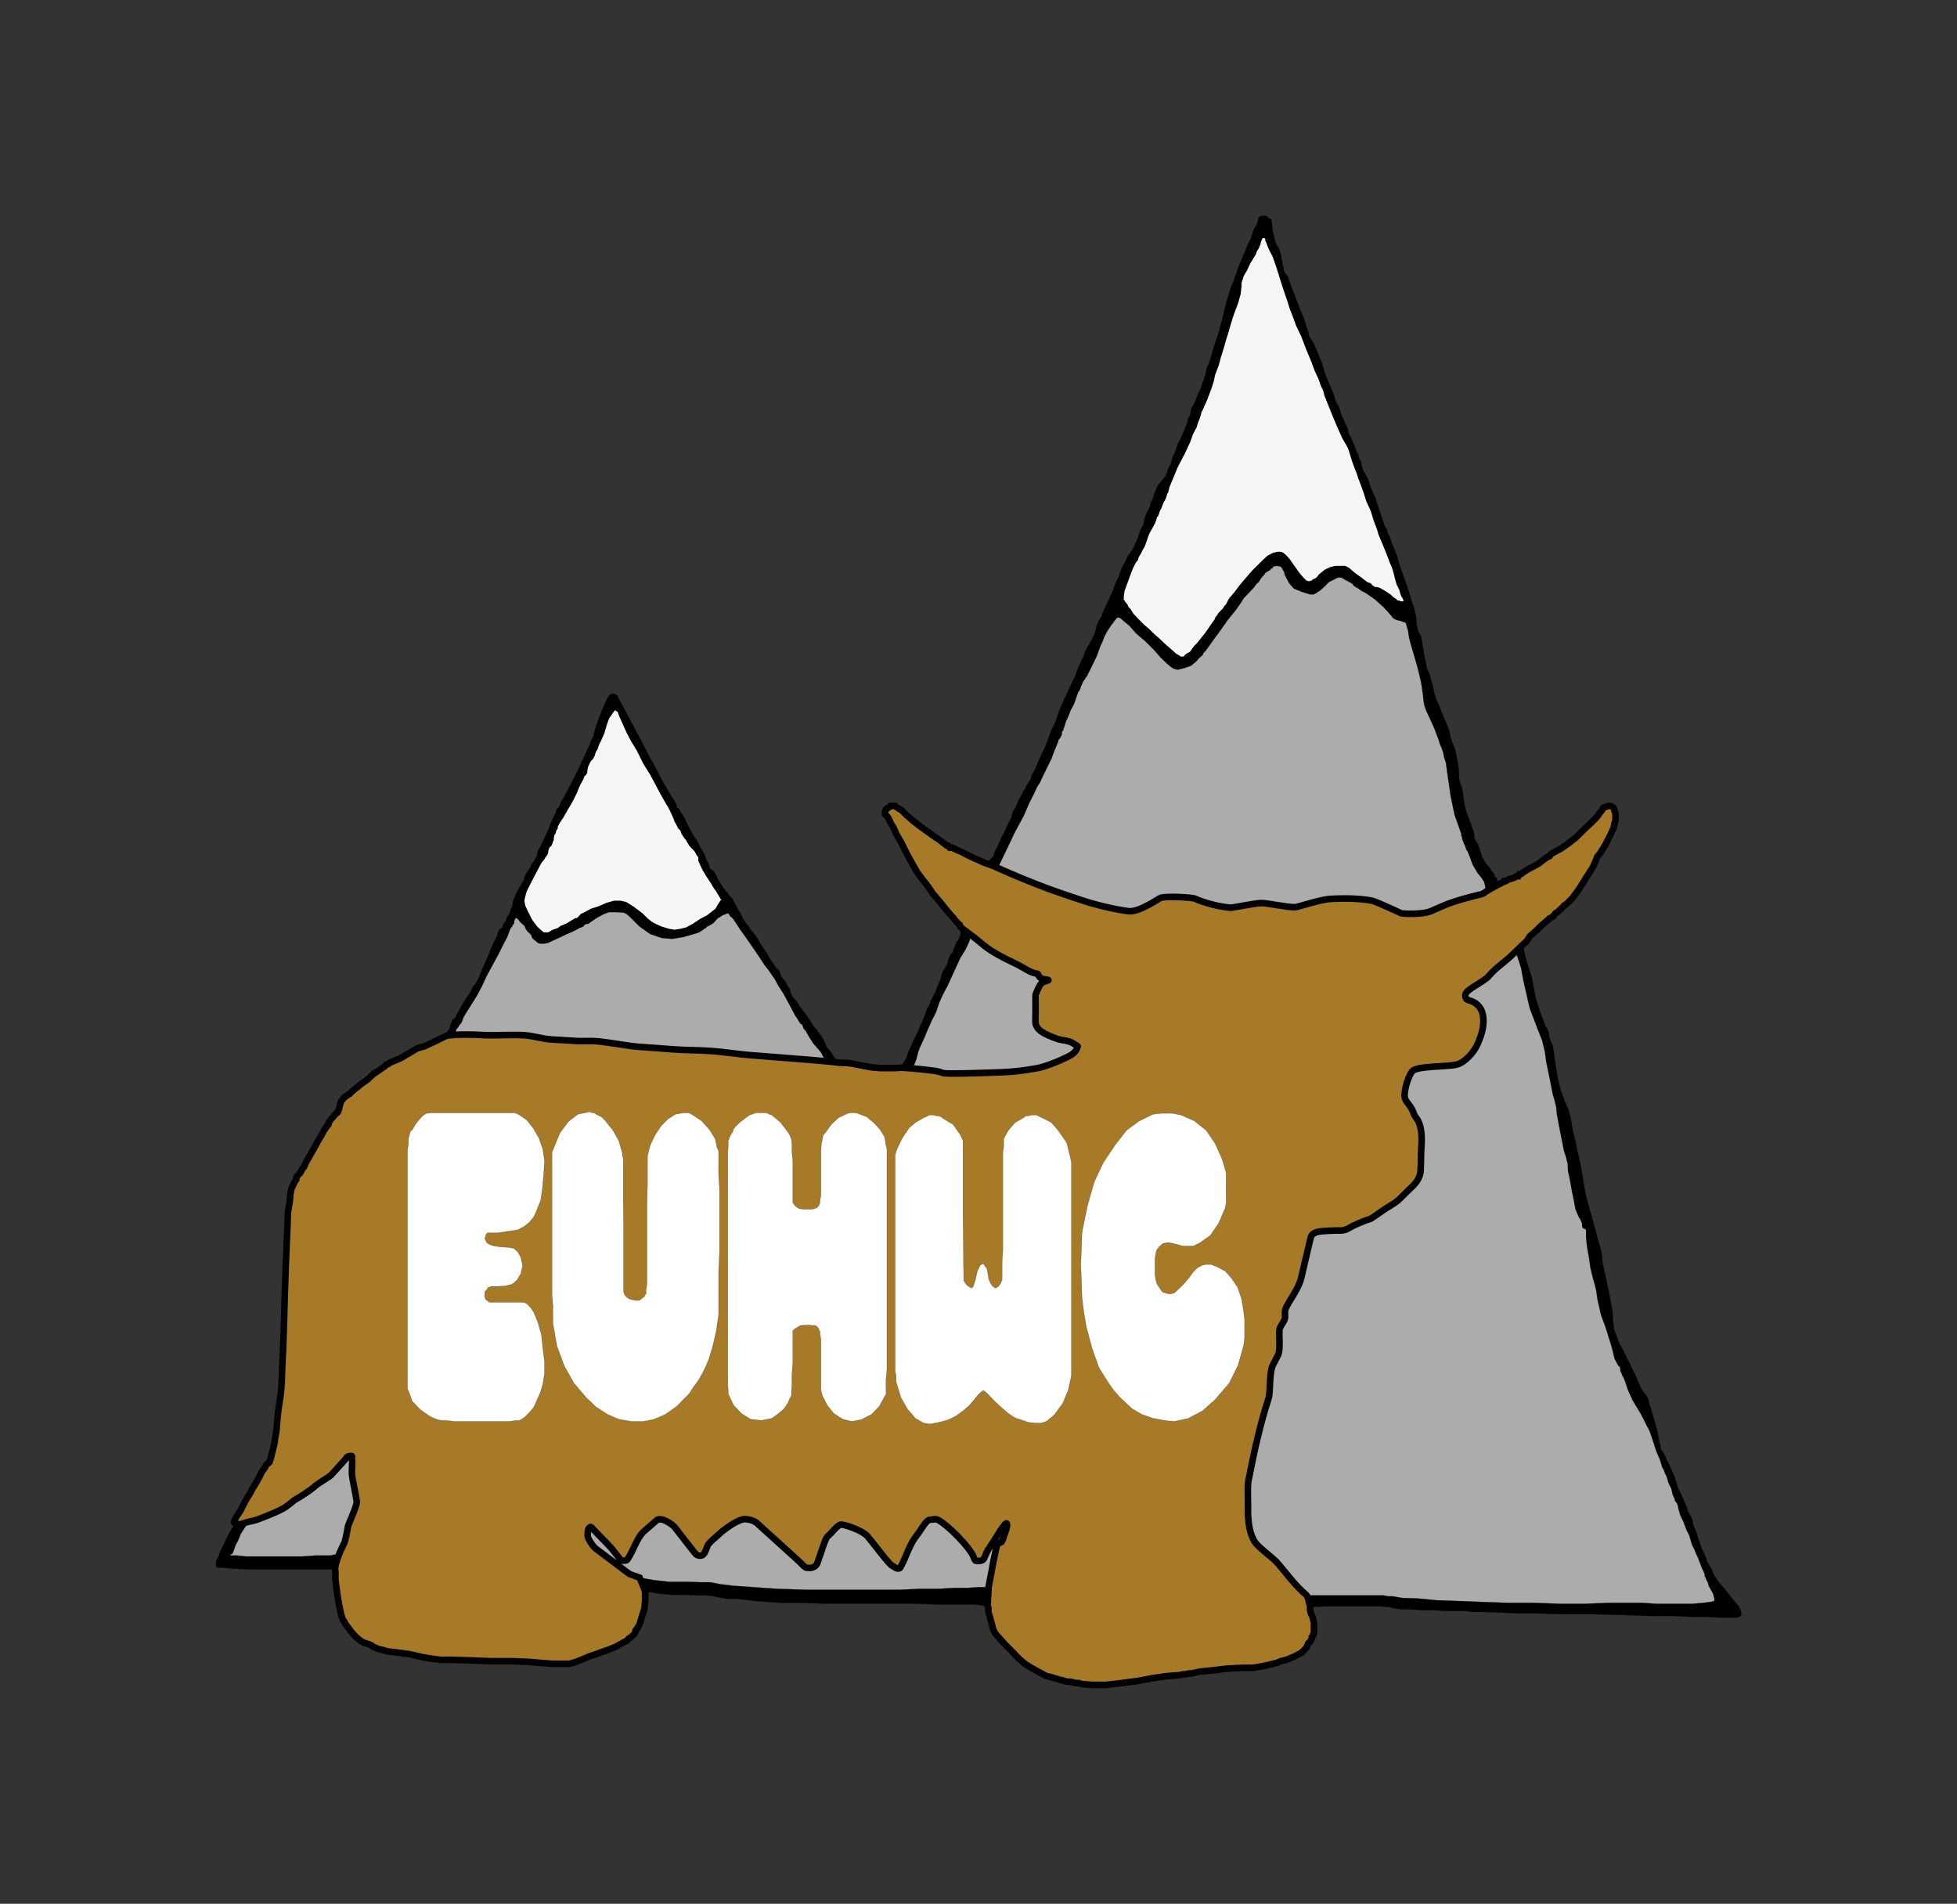 <?xml version="1.0" encoding="UTF-8" standalone="no"?>
<!-- Created with Inkscape (http://www.inkscape.org/) -->

<svg
   xmlns:dc="http://purl.org/dc/elements/1.1/"
   xmlns:cc="http://creativecommons.org/ns#"
   xmlns:rdf="http://www.w3.org/1999/02/22-rdf-syntax-ns#"
   xmlns:svg="http://www.w3.org/2000/svg"
   xmlns="http://www.w3.org/2000/svg"
   xmlns:sodipodi="http://sodipodi.sourceforge.net/DTD/sodipodi-0.dtd"
   xmlns:inkscape="http://www.inkscape.org/namespaces/inkscape"
   id="svg2"
   version="1.1"
   inkscape:version="0.48.3.1 r9886"
   width="453.91"
   height="441.512"
   xml:space="preserve"
   sodipodi:docname="euhwc-logo.svg"><rect width="100%" height="100%" fill="#333333" stroke="none"/><defs
     id="defs6" /><sodipodi:namedview
     pagecolor="#ffffff"
     bordercolor="#666666"
     borderopacity="1"
     objecttolerance="10"
     gridtolerance="10"
     guidetolerance="10"
     inkscape:pageopacity="0"
     inkscape:pageshadow="2"
     inkscape:window-width="1920"
     inkscape:window-height="1148"
     id="namedview4"
     showgrid="true"
     inkscape:snap-global="false"
     inkscape:zoom="2.7562044"
     inkscape:cx="176.78672"
     inkscape:cy="244.79827"
     inkscape:window-x="0"
     inkscape:window-y="24"
     inkscape:window-maximized="1"
     inkscape:current-layer="layer3"
     fit-margin-top="50"
     fit-margin-left="50"
     fit-margin-right="50"
     fit-margin-bottom="50"><inkscape:grid
       type="xygrid"
       id="grid3137"
       empspacing="5"
       visible="true"
       enabled="true"
       snapvisiblegridlinesonly="true"
       originx="49.985px"
       originy="49.592px" /></sodipodi:namedview><g
     inkscape:groupmode="layer"
     id="layer1"
     inkscape:label="Background"
     style="display:inline"
     transform="translate(49.985,49.42)"><path
       sodipodi:nodetypes="cccccccccccccccccccccccccccccccccccccccccccccccccccccccccccccccccccccccccccccccccccccccccccccccccccccccccccccccccccccccccccccccccccccccccccccccccccccccccccccccccccccccccccccccccccccccccccccccccccccccccccccccccccccccccccccccccccccccccccccccccccccccccccccccccccccccccccccccccccccccccccccccccccccccccccccccccccccccccccccccccccccccccccccccccccccccccccccccccccccccccccccccccccccccccccccccccccccccccccccccccccccccccccccccccccccccccccccccccccccccccccccccccccccccccccccccccccccccccccccccccccccccccccccccccccccccccccccccccccccccccccccccccccccccccccccccccccccccccccccccccccccccccccccccccccccccccccccccccccccccccccccccccccccccccccccccccccccccccccccccccccccccccccccccccccccccccccccccccccccccccccccccccccccccccccccccccccccccccccccccccccccccccccccccccccccccccc"
       d="m 242.396,0.642 -0.212,0.176 -0.283,0.213 0,0.391 -0.212,0.532 -0.212,0.816 -0.389,0.497 -0.318,0.602 -0.212,0.71 -0.212,0.638 -0.176,0.497 -0.212,0.603 -0.426,0.71 -0.707,1.737 -0.708,1.739 -0.814,1.81 -0.496,1.56 -0.424,1.1 -0.177,0.603 -0.211,0.532 -0.213,0.391 -0.212,0.602 -0.282,0.71 -0.212,0.923 -0.424,1.242 -0.389,1.419 -0.53,2.341 -1.097,4.079 -1.026,3.051 -0.708,2.448 -0.6,1.915 -0.318,0.497 -0.212,1.029 -0.212,0.708 -0.177,0.605 -0.212,0.744 -0.318,0.71 -0.177,0.816 -0.814,1.704 -0.743,1.844 -0.814,1.526 -0.283,1.525 -0.423,0.71 -0.177,0.923 -0.637,1.526 -0.708,1.737 -0.92,1.81 -0.602,1.737 -0.496,1.135 -0.212,0.603 -0.212,0.71 -0.212,0.602 -0.388,0.71 -0.212,0.426 -0.106,0.603 0,0.106 -0.213,0.213 0,0.178 -0.176,0.426 -0.212,0.213 -0.424,0.497 -1.097,1.312 -0.708,1.526 -0.424,1.348 -0.212,0.603 -0.176,0.284 -0.213,0.424 -0.105,0.71 -0.602,1.207 -0.638,1.455 -0.282,1.526 -0.602,1.099 -0.212,0.603 -0.212,0.532 -0.106,0.391 -0.212,0.602 -0.602,1.348 -0.602,1.313 -0.707,0.923 -0.426,0.602 -0.494,1.135 -0.814,1.419 -0.92,2.554 -0.708,1.419 -0.602,1.739 -0.637,1.312 -0.494,1.1 -0.602,1.348 -0.53,1.099 -0.212,0.816 -0.389,0.532 -0.212,0.391 -0.212,0.213 -0.071,0.391 -0.212,0.319 -0.212,1.028 -0.389,1.313 -0.743,1.419 -0.602,1.135 -0.388,0.603 -0.106,0.213 -0.213,0.389 -0.211,0.497 -0.177,0.638 -0.637,1.313 -0.708,1.525 -0.708,2.023 -1.025,2.057 -1.309,2.839 -1.344,3.051 -0.885,2.66 -0.92,1.81 -1.343,3.689 -1.309,2.731 -1.026,2.448 -0.92,1.737 -0.212,0.816 -0.494,0.71 -0.424,0.71 -0.389,0.816 -0.424,0.496 -0.283,0.816 -0.424,0.71 -0.389,0.638 -0.212,0.497 -0.318,0.816 -0.389,0.709 -0.424,0.603 -0.282,1.313 -0.815,1.525 -0.707,1.632 -0.814,1.526 -0.743,1.737 -0.602,1.135 -0.389,0.923 -0.106,0.603 -0.424,0.284 -0.177,0.213 -0.211,0.213 -0.213,0.213 0,0.602 -0.318,0.106 0,0.178 c -2.142,6.36 -3.17,7.481 -6.084,15.184 l -0.212,0.496 0,0.64 -0.318,0.709 -0.177,0.603 -0.424,0.284 -0.212,0.638 -0.177,0.603 -0.318,0.496 -0.212,0.816 -0.389,0.319 -0.212,0.391 -0.211,0.603 -0.213,0.319 -0.07,0.603 -0.424,0.921 -0.814,1.313 -0.496,1.739 -0.637,1.526 -0.496,1.347 -0.389,0.71 -0.212,0.391 -0.212,0.497 -0.389,0.638 -0.105,0.71 -0.638,0.993 -0.388,1.135 -0.532,1.313 -0.176,0.532 -0.424,0.816 -0.212,0.496 -0.177,0.391 -0.106,0.426 -1.026,2.022 -1.308,2.874 -0.532,1.632 -0.813,1.205 -0.496,0.71 c -3.24,3.765 -7.311,8.517 -6.545,8.514 l -7.287,-9.223 -0.212,-0.213 -0.212,-0.178 -0.212,-0.213 -0.283,-0.426 -0.424,-0.283 -0.212,-0.427 -0.177,-0.213 -0.212,-0.176 0,-0.213 -0.106,-0.213 -0.212,-0.284 -0.388,-0.426 -0.602,-0.71 -0.318,-0.816 -0.424,-0.923 -0.602,-0.921 -1.132,-1.526 -0.708,-0.816 -0.814,-1.312 -0.707,-1.1 -0.92,-1.135 -0.814,-1.135 -0.496,-0.886 -0.814,-0.816 -0.424,-0.71 -0.106,-0.426 -0.177,-0.284 0,-0.424 -0.212,-0.392 -0.424,-0.531 -0.388,-0.816 -0.32,-0.497 -0.388,-0.426 -0.424,-0.603 -0.177,-0.497 -0.106,-0.426 -0.212,-0.391 -0.424,-0.318 -0.389,-0.605 -0.53,-0.709 -0.814,-1.135 -0.708,-1.313 -1.308,-1.915 -1.132,-1.952 -1.203,-1.418 -0.708,-1.135 -0.424,-0.391 -0.212,-0.426 -0.106,0 0,-0.178 -0.177,-0.213 -0.212,-0.319 -0.212,-0.389 -0.212,-0.603 -0.389,-0.532 -0.319,-0.603 -0.177,-0.319 -0.212,-0.391 -0.425,-0.816 -0.495,-0.923 -0.813,-0.921 -1.344,-1.704 -1.309,-2.057 -0.212,-0.603 -0.283,-0.497 -0.212,-0.426 -0.212,-0.213 -0.212,-0.178 -0.389,-0.213 -0.106,-0.106 -0.212,-0.391 0,-0.213 -0.177,-0.426 -0.212,-0.496 -0.425,-0.816 -0.283,-0.923 -0.813,-1.313 -0.92,-1.845 -1.132,-1.702 -1.026,-1.952 -0.708,-1.525 -0.389,-0.71 -0.425,-0.603 -0.283,-0.532 -0.212,-0.391 -0.212,-0.213 -0.212,0 -0.177,-0.283 0,-0.426 -0.318,-0.71 -0.813,-1.207 -0.92,-1.631 -1.309,-2.164 -1.344,-2.625 -1.733,-3.157 -1.839,-3.584 -2.335,-4.364 -1.309,-2.447 -0.919,-1.739 -0.602,-1.099 -0.318,-0.71 -0.389,-0.213 -0.212,-0.213 -0.602,0 -0.743,0.426 -0.601,1.099 -0.92,2.058 -1.097,2.838 -0.212,0.603 -0.212,0.71 -0.212,0.532 -0.106,0.603 -0.177,0.391 0,0.318 -0.212,0.605 -0.424,0.602 -0.177,0.71 -0.318,0.745 -0.601,1.313 -0.92,1.915 -1.026,2.271 -1.097,2.128 -1.132,2.236 -0.92,1.737 -0.813,1.419 -0.318,0.816 -0.177,0.283 -0.425,0.426 -0.212,0.391 0,0.426 -0.389,0.71 -0.708,1.526 -0.708,1.844 -1.026,2.129 -0.708,1.525 -0.637,1.1 -0.177,0.745 -0.106,0.603 -0.212,0.284 -0.212,0.426 -0.389,0.603 -0.425,0.496 -0.283,0.816 -0.425,0.532 -0.389,0.603 -0.212,0.391 -0.106,0.319 -0.212,0.213 0,0.603 -0.212,0.319 -0.389,0.603 -0.212,0.389 -0.92,1.632 -0.602,1.348 -0.318,0.993 -0.177,0.923 -0.212,0.497 -0.212,0.638 -0.212,0.603 -0.177,0.283 -0.318,0.427 -0.212,0.602 -0.212,0.497 -0.389,0.426 -0.212,0.497 -0.106,0.426 -0.177,0.178 -0.212,0.213 -0.212,0 -0.212,0.319 -0.177,0.389 -0.212,0.923 -0.708,1.313 -0.813,1.737 -0.743,1.952 -0.708,1.526 -0.389,0.923 -0.814,2.022 -0.919,1.739 -0.425,0.391 -0.283,0.531 -0.212,0.392 -0.212,0.424 -0.212,0.497 -0.389,0.391 -0.318,0.532 -0.389,0.603 -0.92,1.526 -0.602,1.134 -0.424,0.71 0,0.178 -0.283,0.426 -0.212,0.213 -0.425,0.284 0,0.213 -0.177,0.213 0,0.176 -0.212,0.427 -0.106,0.496 -0.212,0.603 -1.309,1.739 c -12.663,30.753 -22.473,60.165 -40.009,98.336 l -0.318,0.922 -0.601,0.497 -0.496,0.816 -0.637,0.922 -0.884,1.738 -0.637,1.1 -0.708,1.135 -0.389,0.816 -0.708,1.1 -0.813,1.455 -0.743,1.525 -0.99,1.525 -0.531,1.312 -0.601,0.816 -0.425,0.71 -0.708,1.312 -0.708,1.525 -0.813,1.632 -0.495,1.348 -0.425,0.816 -0.177,0.497 0,1.029 0.177,0.178 0.212,0.107 1.132,0 2.229,0.213 3.679,0.212 19.421,0 c 20.759,1.034 47.032,3.305 72.873,5.286 l 1.344,0 0.884,0.213 1.557,0.177 2.228,0.213 2.653,0 3.042,0.106 2.229,0 1.733,0.213 1.733,0.39 0.496,0 0.637,0.213 2.441,0 1.91,0.213 2.264,0.284 2.83,0.213 3.574,0.213 4.386,0 5.094,0.177 20.658,0 5.979,0.213 8.171,0 2.123,0.213 0.92,0.213 c 25.505,-0.336 51.87,-0.113 75.525,0.106 l 1.309,0 1.84,-0.106 12.522,0 1.097,0.106 0.919,0 1.557,0.39 1.699,0.213 1.945,0 2.442,0.177 3.148,0 2.442,0.213 4.811,0 1.522,0.213 2.83,0 3.183,0.107 3.963,0.213 4.562,0 5.696,0.177 6.828,0 7.747,0.213 6.403,0.213 5.306,0 4.35,0.213 3.574,0 3.042,0.177 3.785,0 0.814,-0.177 0.318,-0.426 0,-0.71 -0.53,-1.206 -1.132,-1.348 -1.91,-2.448 -1.734,-2.022 -1.132,-1.738 -0.494,-1.312 -0.212,-0.319 -0.389,-0.603 -0.424,-0.71 -0.212,-0.816 -0.496,-1.135 -0.602,-1.313 -0.424,-1.312 -0.283,-0.71 -0.212,-0.816 -0.212,-0.532 -0.212,-0.603 -0.176,-0.39 -0.212,-0.319 -0.106,-0.603 -0.212,-0.497 0,-0.639 -0.213,-0.39 -0.176,-0.319 -0.212,-0.39 -0.212,-0.426 -0.318,-0.497 -0.177,-0.816 -0.637,-1.525 -0.708,-1.632 -0.602,-1.1 -0.494,-1.525 -0.426,-1.348 -0.919,-2.128 -0.602,-1.313 -0.389,-0.532 0,-0.39 -0.212,-0.426 -0.106,-0.106 -0.212,-0.39 -0.212,-0.391 -0.177,-0.213 -0.212,-0.319 -0.212,-0.391 0,-0.638 -0.212,-0.71 -0.496,-2.625 -0.813,-2.874 -0.708,-2.412 -0.212,-0.639 -0.213,-0.497 0,-0.603 -0.176,-0.213 0,-0.319 -0.318,-0.39 -0.212,-0.426 -0.389,-0.497 -0.424,-0.603 -0.283,-0.426 -0.212,-0.284 0,-0.213 -0.424,-0.816 -0.388,-1.1 -0.708,-1.455 -0.814,-1.703 -0.92,-1.738 -0.708,-1.525 -1.026,-1.845 -0.53,-1.525 -0.602,-1.525 -0.211,-1.738 -0.107,-2.235 -0.6,-3.37 -0.602,-3.051 -0.496,-2.235 -0.637,-2.838 -0.177,-2.022 -0.318,-1.525 -0.424,-1.348 -0.177,-0.603 -0.212,-0.709 -0.211,-0.922 -0.283,-1.029 -0.424,-1.525 -0.389,-1.419 -0.743,-2.626 -0.602,-2.341 -0.318,-1.845 -0.389,-2.448 -0.602,-3.264 -0.708,-2.944 -0.212,-1.313 -0.424,-1.526 -0.388,-1.737 -0.318,-2.022 -0.389,-1.562 -0.212,-0.886 -0.424,-0.816 -0.283,-0.71 -1.026,-2.66 -0.707,-2.839 -0.602,-3.76 -0.318,-2.269 -0.213,-1.526 -0.388,-0.886 -0.212,-0.426 -0.212,-0.603 -0.106,-0.532 0,-0.391 -0.177,-0.603 -0.212,-0.532 -0.424,-0.603 -0.177,-0.496 -1.132,-3.052 -0.92,-2.873 -0.602,-3.122 -0.318,-1.739 -0.6,-1.845 -0.708,-2.341 -0.424,-1.632 -0.212,-1.205 c -3.137,-6.652 -3.989,-10.699 -5.484,-15.077 l -0.212,-0.213 -0.389,-0.176 -0.106,-0.532 -0.424,-0.391 -0.176,-0.532 -0.212,-0.391 -0.424,-0.426 -0.283,-0.497 -0.424,-0.603 -0.602,-0.603 -0.318,-0.531 -0.177,-0.391 -0.212,-0.426 -0.212,-0.071 0,-0.426 -0.212,-0.603 -0.177,-0.319 -0.106,-0.603 -0.212,-0.497 -0.212,-0.637 -0.389,-0.605 -0.212,-0.283 -0.212,-0.426 0,-0.391 -0.106,-0.923 -0.6,-1.739 -0.602,-1.631 -0.708,-1.915 -0.424,-2.058 -0.212,-1.739 -0.283,-1.525 -0.424,-1.1 -0.212,-0.923 0,-1.135 -0.177,-1.702 -0.318,-2.058 -0.388,-1.702 -0.424,-1.135 -0.213,-0.426 -0.176,-0.603 -0.212,-0.497 -0.318,-1.737 -0.814,-2.023 -0.92,-2.164 -0.708,-1.809 -0.602,-1.312 -0.424,-1.348 -0.282,-1.313 -0.212,-0.816 -0.213,-0.708 -0.212,-0.923 -0.176,-0.603 -0.708,-1.632 -0.212,-1.205 -0.212,-0.923 -0.212,-1.135 -0.389,-2.447 -0.318,-1.739 -0.602,-0.887 0,-0.212 -0.212,-0.427 0,-0.496 -0.212,-0.816 -0.071,-1.419 -0.424,-1.95 -0.602,-1.704 -0.707,-2.447 -0.92,-2.661 -1.026,-2.838 -0.708,-2.447 -0.602,-1.632 -0.743,-1.739 -0.388,-1.312 -0.426,-0.603 -0.176,-0.71 -0.106,-0.426 -0.212,-0.284 -0.212,-0.426 -0.212,-0.213 0,-0.389 -0.177,-0.32 -0.424,-1.312 -0.708,-2.129 -0.708,-2.234 -1.026,-2.236 -0.707,-2.163 -0.814,-1.419 -0.318,-0.603 -0.177,-0.602 -0.212,-0.533 0,-0.815 -0.424,-0.497 -0.177,-0.603 -0.106,-0.532 -0.212,-0.391 -0.212,-0.213 0,-0.389 -0.212,-0.32 -0.176,-0.602 -0.213,-0.497 -0.318,-0.638 -0.176,-0.603 -0.426,-0.71 -0.211,-0.389 -0.177,-0.533 0,-0.389 -0.212,-0.426 -0.106,-0.497 -0.424,-0.603 -0.177,-0.71 -0.637,-1.135 -0.496,-1.737 -0.814,-1.526 -0.494,-1.631 -0.814,-1.916 -0.744,-1.739 -0.6,-1.631 -0.496,-1.739 -0.602,-1.526 -0.743,-1.809 -0.602,-1.348 -0.707,-1.205 -0.213,-0.319 -0.212,-0.391 0,-0.213 -0.176,-0.71 -0.424,-1.135 -0.496,-1.702 -0.814,-1.951 -0.708,-1.809 -0.637,-1.739 -0.708,-1.737 -0.6,-1.632 -0.318,-1.135 -0.602,-0.603 -0.212,-0.391 0,-0.106 -0.177,-0.212 0,-0.392 -0.106,-0.424 0,-0.284 -0.212,-0.426 0,-0.603 -0.212,-0.497 0,-0.638 -0.212,-0.71 -0.177,-0.603 -0.212,-0.496 -0.708,-1.348 -0.6,-2.342 -0.32,-2.234 0,-0.497 -0.212,-0.426 -0.388,-0.178 -0.424,-0.426 -0.283,-0.176 z"
       style="fill:#000000;fill-opacity:1;stroke:#000000;stroke-width:0.035;stroke-linecap:butt;stroke-linejoin:miter;stroke-miterlimit:10;stroke-opacity:1;stroke-dasharray:none"
       id="path18-1"
       inkscape:connector-curvature="0" /></g><g
     id="g10"
     inkscape:groupmode="layer"
     inkscape:label="Hillside"
     transform="matrix(1.25,0,0,-1.25,49.985,391.92)"
     style="display:inline"><g
       transform="scale(0.1,0.1)"
       id="g24"
       style="fill:#acacac;fill-opacity:1;stroke:#000000;stroke-opacity:1" /><g
       transform="scale(0.1,0.1)"
       id="g32"
       style="fill:#acacac;fill-opacity:1;stroke:#000000;stroke-opacity:1" /><g
       transform="scale(0.1,0.1)"
       id="g36"
       style="fill:#acacac;fill-opacity:1;stroke:#000000;stroke-opacity:1" /><g
       transform="scale(0.1,0.1)"
       id="g40"
       style="fill:#acacac;fill-opacity:1;stroke:#000000;stroke-opacity:1" /><g
       transform="scale(0.1,0.1)"
       id="g64"
       style="fill:#acacac;fill-opacity:1;stroke:#000000;stroke-opacity:1" /><g
       transform="scale(0.1,0.1)"
       id="g68"
       style="fill:#acacac;fill-opacity:1;stroke:#000000;stroke-opacity:1"><path
         inkscape:connector-curvature="0"
         id="path70"
         style="fill:#acacac;fill-opacity:1;stroke:#000000;stroke-width:0.283;stroke-linecap:butt;stroke-linejoin:miter;stroke-miterlimit:10;stroke-opacity:1;stroke-dasharray:none"
         d="m 1454.347,189.403 -28.276,1.324 -10.77,0 -19.56,-1.416 -24.37,0 -30.32,-1.701 -34.86,0 -35.99,-1.701 -172.87,0 -54.7,1.701 -45.629,3.117 -35.707,2.551 -26.076,3.117 -7.365,1.7 -10.77,1.701 -17.004,0 -21.257,0.85 -37.408,0 -27.773,3.117 -19.555,3.402 -19.345,-0.381 -20.564,-0.169 C 648.072,205.982 337.616,244.305 227.286,251.091 l -7.366,0 -6.521,-1.697 -28.337,0 -24.656,-1.701 -104.292,0 -17.005,1.701 -12.471,0 3.403,3.117 1.698,0.85 1.416,3.398 1.702,4.821 2.55,7.369 4.819,8.784 4.815,12.186 5.954,9.069 4.815,7.369 1.702,3.116 2.269,1.701 1.698,1.701 C 85,344.829 279.506,791.912 295.87,819.5 355.013,933.392 429.438,1175.282 440.97,1214.65 l 0,2.55 3.399,1.42 1.42,3.4 0.849,3.12 3.4,4.25 3.117,4.82 3.403,3.96 3.967,10.49 6.517,10.77 5.668,8.78 5.101,8.22 7.088,11.34 9.068,17.01 9.067,19.55 10.488,19.55 10.769,19.56 8.786,17.85 8.218,15.59 3.967,10.49 1.701,4.81 3.4,4.25 1.416,3.12 1.701,1.7 0.849,2.27 0,3.4 1.702,3.12 0,1.7 1.416,0.85 0,-0.85 1.702,0 3.399,-3.12 2.269,-3.4 3.399,-3.12 4.819,-4.25 2.551,-5.67 3.118,-4.81 6.517,-5.67 2.55,-6.52 3.118,-3.4 3.399,-2.27 1.702,-1.7 2.268,-1.7 3.4,-1.42 8.786,0 6.802,1.42 7.084,3.4 12.471,5.67 13.601,6.52 13.32,5.67 10.487,5.66 8.219,3.4 2.265,3.12 3.403,1.7 3.118,0 1.698,0.85 3.97,3.12 10.769,7.37 12.185,6.52 10.484,3.96 12.471,0 13.886,-0.85 3.967,-1.41 4.819,-3.41 3.4,-3.11 17.857,-17.86 19.555,-13.88 21.252,-7.37 19.555,-1.7 21.257,3.4 24.37,7.08 4.82,1.7 2.55,1.71 4.815,3.11 1.702,1.7 2.55,0.85 3.118,3.4 3.399,1.42 3.118,1.7 3.971,2.55 3.399,3.12 5.668,6.52 4.819,2.55 4.249,3.11 4.819,1.71 4.819,1.7 0.849,0 1.702,-1.7 1.697,-3.41 4.82,-3.96 5.668,-8.22 7.37,-11.34 12.185,-17 15.584,-22.67 8.79,-13.04 9.07,-13.88 8.22,-10.49 3.96,-5.95 7.37,-10.49 6.52,-12.19 9.07,-13.88 10.48,-19.27 7.37,-13.89 4.82,-9.07 4.25,-5.67 1.42,-3.11 3.4,-5.11 3.4,-2.26 1.42,-3.4 0.85,-3.12 4.81,-5.67 5.95,-10.77 7.94,-12.18 10.77,-12.19 3.12,-3.97 2.55,-4.81 1.7,-3.41 1.42,-2.26 1.7,-1.7 c 8.88,-15.781 82.896,-103.808 89.673,-102.53 9.295,1.754 37.971,41.774 39.629,41.863 l 35.349,48.477 1.7,3.12 1.7,4.25 1.7,4.82 1.42,5.66 1.7,6.52 2.55,7.37 4.82,10.49 4.82,10.48 5.66,13.89 7.37,16.44 8.22,16.15 5.67,17 7.37,16.44 8.22,15.3 13.03,28.63 10.49,22.67 9.92,16.15 5.67,12.19 28.867,76.109 27.243,67.011 13.32,27.77 17,35.71 15.59,28.62 10.49,24.37 9.06,17.86 5.67,12.18 4.82,7.37 5.67,12.19 7.36,15.3 8.22,16.44 5.67,15.3 4.82,11.34 2.55,6.52 0,1.7 1.7,2.55 1.42,1.42 1.7,3.39 1.7,3.13 0,4.24 1.7,3.12 1.42,1.7 0,1.7 0.85,2.27 1.7,4.82 1.7,5.95 4.82,10.49 3.96,10.48 6.52,12.19 4.25,12.18 3.12,9.07 3.4,4.82 1.7,5.67 2.27,4.82 1.7,4.25 8.22,12.18 8.78,17.86 9.07,18.7 5.67,16.15 4.82,10.49 3.4,9.07 5.66,10.49 7.37,10.76 6.52,8.79 3.97,4.82 3.4,0 3.12,-1.42 5.95,-5.1 10.49,-8.79 12.18,-13.88 17.29,-14.74 16.15,-16.15 12.19,-13.89 10.77,-10.49 8.78,-7.36 5.1,-3.12 7.09,-1.7 12.47,3.12 12.18,4.25 10.49,8.78 2.55,3.4 3.12,3.12 5.1,4.25 2.27,4.82 3.4,3.12 6.52,9.06 10.48,14.74 11.34,15.3 12.47,17.86 13.88,17.01 10.49,14.73 5.67,9.07 9.92,10.49 8.78,9.07 4.25,6.23 4.82,4.25 3.97,6.52 3.4,3.97 3.12,3.4 1.7,3.11 3.4,1.71 2.27,2.26 1.7,0 1.7,1.7 1.42,1.7 3.39,1.7 0.85,3.12 3.12,0 3.4,0.85 3.97,-0.85 1.7,0 3.12,-1.7 1.7,-3.12 1.7,-3.4 1.7,-2.26 0.85,-4.82 7.94,-15.59 9.06,-10.48 13.89,-5.67 16.15,-5.1 7.37,0 1.7,1.7 1.7,0 1.7,1.7 3.12,1.7 0.85,1.41 1.7,0 1.7,1.7 1.42,1.7 1.7,0.86 12.19,12.18 16.43,8.22 6.52,0 8.79,-5.1 10.77,-5.67 3.96,-4.82 8.22,-4.81 5.67,-4.26 6.52,-3.11 17.85,-12.19 16.44,-14.74 13.89,-15.3 3.11,-4.25 4.26,-3.12 4.81,-1.7 7.37,-1.7 3.12,-1.42 3.4,-0.85 1.7,-1.7 0.85,-3.12 1.42,-5.09 1.7,-5.67 1.7,-12.19 3.12,-12.19 4.24,-14.45 8.79,-30.32 6.52,-27.49 3.4,-23.52 0.85,-9.07 1.7,-9.64 3.12,-9.07 5.67,-12.18 4.81,-10.49 5.11,-11.34 3.96,-10.76 3.4,-8.79 3.12,-9.92 2.55,-5.67 3.12,-8.79 1.7,-9.06 3.4,-10.49 2.27,-17 6.52,-44.78 7.37,-35.14 9.06,-25.22 1.42,-4.82 1.7,-3.12 0,-4.25 1.7,-3.12 0,-3.4 1.7,-3.96 1.7,-4.82 2.27,-4.25 1.7,-6.24 3.12,-4.25 1.7,-4.82 1.7,-3.97 5.67,-15.58 9.06,-15.31 7.37,-9.07 4.82,-7.37 1.7,-7.36 1.42,-6.52 27.944,-61.353 c 10.091,-14.887 19.965,-45.435 29.306,-58.806 l 0,-1.7 1.69,-3.97 6.53,-20.4 3.96,-22.11 4.82,-20.97 4.25,-18.71 3.12,-13.03 6.51,-17.01 7.37,-19.55 9.07,-22.96 4.82,-20.12 2.55,-18.7 6.52,-31.74 5.67,-28.62 3.11,-10.49 3.41,-13.89 0.85,-11.34 4.82,-26.07 4.81,-24.37 3.97,-19.555 3.4,-10.485 3.4,-13.037 0.57,-13.886 3.4,-15.303 3.11,-17.854 3.41,-16.437 3.96,-20.975 5.1,-12.186 2.27,-4.817 1.7,0 0,-2.551 1.7,-3.398 1.42,-3.12 0,-5.668 1.7,-3.401 3.4,-1.416 2.27,-1.701 0,-13.036 1.7,-17.004 3.4,-19.554 3.12,-21.255 4.25,-17.854 3.12,-10.485 3.4,-13.887 2.27,-16.153 6.51,-28.624 9.07,-24.371 4.82,-16.157 3.97,-12.186 3.39,-12.186 3.98,-16.438 6.51,-12.186 3.4,-3.116 0.85,-4.818 0,-2.551 1.7,-3.401 1.42,-3.117 0,-1.701 1.7,-2.266 1.7,-3.402 1.7,-3.967 5.67,-17.003 8.79,-19.554 13.88,-22.956 5.67,-10.486 5.1,-10.485 6.52,-12.19 5.67,-16.433 7.36,-22.675 6.52,-14.737 3.97,-13.602 3.4,-5.953 1.42,-4.817 1.7,-3.117 2.55,-5.668 1.7,-6.518 1.42,-4.252 5.1,-10.485 2.27,-10.485 3.4,-7.369 1.42,-4.817 3.39,-4.252 1.71,-4.817 0.85,-4.818 3.11,-11.335 6.52,-13.887 5.67,-15.303 4.82,-9.069 2.55,-9.069 1.7,-5.668 1.7,-4.817 3.12,-5.668 2.55,-6.518 4.81,-10.489 5.67,-14.737 1.7,-4.818 3.12,-5.667 1.7,-4.818 0,-3.401 1.7,-2.547 1.7,-4.822 2.27,-3.967 1.7,-6.518 8.22,-14.737 2.26,-8.785 0,-4.817 -7.08,-1.701 -13.89,-1.7 -19.55,-1.701 -66.89,0 -25.22,1.701 -65.46,0 -42.23,-1.701 -45.63,0 -47.33,1.701 -48.17,0 -49.03,1.7 -43.93,1.701 -40.81,1.416 -35.14,3.401 -28.34,0.851 -18.14,3.117 -7.93,0 -9.07,1.7 -143.4,0 c -239.5,9.784 -374.275,14.668 -489.37,10.723 z"
         sodipodi:nodetypes="ccccccccccccccccccccccccccccccccccccccccccccccccccccccccccccccccccccccccccccccccccccccccccccccccccccccccccccccccccccccccccccccccccccccccccccccccccccccccccccccccccsccccccccccccccccccccccccccccccccccccccccccccccccccccccccccccccccccccccccccccccccccccccccccccccccccccccccccccccccccccccccccccccccccccccccccccccccccccccccccccccccccccccccccccccccccccccccccccccccccccccccccccccccccccccccccccccccccccccccccccccccccccccccccccccccccccccccccccccccccccccccccccccccccccccccccccccccccccccccccccccccccc" /></g></g><g
     inkscape:groupmode="layer"
     id="layer2"
     inkscape:label="Cow"
     style="display:inline"
     transform="translate(49.985,49.42)"><g
       transform="matrix(0.125,0,0,-0.125,0,342.5)"
       id="g16"
       style="fill:#a67a27;fill-opacity:1;stroke:#000000;stroke-width:12.2;stroke-miterlimit:4;stroke-opacity:1;stroke-dasharray:none;display:inline"><path
         inkscape:connector-curvature="0"
         id="path18"
         style="fill:#a67a27;fill-opacity:1;stroke:#000000;stroke-width:12.2;stroke-linecap:butt;stroke-linejoin:miter;stroke-miterlimit:4;stroke-opacity:1;stroke-dasharray:none"
         d="m 1427.49,1534.33 -3.12,1.42 -5.67,2.54 -10.77,4.82 -12.19,5.67 -12.18,6.52 -10.49,4.25 -5.95,3.12 -4.81,0 -2.27,3.12 -3.4,0.85 -1.7,1.7 -4.82,3.39 -3.97,3.13 -5.1,3.96 -5.67,3.4 -17,12.19 -12.19,8.78 -11.62,9.07 -12.19,10.49 -8.78,9.07 -8.22,4.82 -4.25,3.4 -8.78,0 -1.71,-1.7 -4.82,-3.41 -1.69,-1.41 -1.7,-3.4 0,-5.67 3.39,-3.12 3.12,-4.25 3.41,-7.93 5.66,-9.07 5.67,-13.04 8.22,-13.89 12.19,-24.37 9.06,-16.15 8.79,-15.59 9.07,-12.19 9.07,-11.33 10.48,-15.31 13.89,-16.43 12.19,-15.31 12.18,-13.88 7.37,-9.07 4.82,-3.97 0.85,-3.12 1.7,-1.7 1.7,-1.7 c 6.656,-5.252 19.838,-14.571 29.436,-22.51 6.027,-4.985 14.821,-12.907 27.08,-20.553 14.269,-8.9 32.686,-17.698 48.407,-25.289 6.447,-3.113 23.399,-15.044 33.579,-15.655 3.636,-0.218 3.127,-3.478 3.694,-4.295 5.662,-8.156 12.612,-5.11 17.916,-7.697 1.736,-0.847 -9.506,-1.893 -13.918,-7.185 -2.08,-2.495 -4.853,-7.504 -9.457,-19.077 -0.345,-0.867 -0.576,-2.743 -0.489,-6.076 0.349,-13.276 0.049,-34.198 -0.179,-45.389 -0.067,-3.262 2.041,-10.856 9.418,-16.537 8.138,-6.266 21.718,-11.827 34.103,-15.732 5.328,-1.68 17.696,-1.89 26.392,-7.255 4.507,-2.781 5.716,-3.992 8.101,-4.966 1.276,-0.521 0.057,-1.848 -0.893,-4.627 -3.344,-9.781 -15.513,-15.092 -28.183,-20.741 -14.712,-6.559 -30.539,-12.456 -40.636,-14.872 -3.409,-0.816 -36.166,-7.374 -72.135,-8.668 -45.285,-1.628 -96.868,-3.243 -106.926,-1.538 -1.056,0.179 -8.386,3.249 -16.142,4.295 -11.26,1.518 -26.793,3.095 -40.113,4.314 -14.375,1.315 -22.061,1.442 -23.127,1.393 l -11.481,-0.651 -26.07,0 -16.44,1.42 -18.7,3.4 -14.74,3.12 -12.18,1.7 -7.37,0 -12.567,0.85 c -2.423,0.569 -11.737,1.714 -43.984,4.417 -13.915,1.166 -40.97,3.212 -58.903,4.651 -17.603,1.412 -36.918,2.937 -57.51,4.54 -22.406,1.744 -46.322,5.753 -71.186,7.634 -22.167,1.677 -45.087,1.217 -68.36,2.934 -22.085,1.63 -44.489,3.263 -66.869,4.872 -18.272,1.314 -60.509,9.133 -78.564,10.399 -12.46,0.874 -24.824,-0.441 -37.031,0.398 -25.551,1.756 -22.802,1.251 -46.418,2.787 -15.079,0.981 -35.463,6.98 -49.38,7.84 -24.612,1.522 -55.172,-0.785 -74.886,0.259 -46.248,2.449 -66.627,-0.222 -71.077,-1.615 L 409.23,1204.17 l -21.257,-9.92 -13.886,-3.97 -12.186,-7.37 -17.853,-10.48 -21.256,-9.07 -1.698,-1.7 -3.971,-1.42 -3.399,-3.4 -4.819,-3.12 -5.668,-4.25 -10.77,-7.09 -10.483,-9.91 -10.488,-7.37 -9.067,-7.37 -8.219,-6.52 -2.268,-2.27 -3.4,-3.39 -3.117,-1.42 -1.702,-1.71 -4.248,-2.54 -6.521,-7.94 -2.265,-7.37 -1.702,-7.37 -1.701,-4.82 -1.698,-1.7 -3.118,-2.55 -1.701,-1.41 -0.849,-1.7 -3.118,-3.41 -3.403,-3.96 -3.118,-4.82 -0.849,-3.97 -3.399,-3.4 -1.42,-3.11 -3.399,-4.26 -3.967,-7.93 -6.517,-10.77 -5.668,-10.49 -6.521,-11.331 -5.95,-10.77 -4.819,-7.935 -2.265,-5.667 -1.702,-3.402 -3.399,-3.967 -1.42,-3.401 -1.698,-3.117 -2.55,-2.551 -1.702,-1.416 -3.117,-5.102 0,-3.117 -1.702,-2.551 -1.698,-3.117 -1.42,-1.7 -0.849,-3.117 -1.701,-2.551 -1.698,-4.818 -1.701,-7.368 -1.417,-15.587 -3.403,-20.975 -0.849,-25.222 -1.416,-33.441 -1.701,-40.525 -1.702,-49.594 -1.698,-59.514 -1.42,-41.379 -1.697,-34.857 -0.853,-28.623 -1.698,-20.971 -1.701,-12.47 -1.416,-8.785 -1.702,-12.186 -1.702,-15.587 -1.697,-20.975 -2.269,-13.036 -1.702,-12.186 -3.114,-12.186 -3.403,-13.886 -2.55,-7.369 -4.816,-3.967 -3.97,-6.518 -5.101,-7.369 -7.084,-13.886 -5.101,-8.785 -5.668,-9.069 -3.118,-6.518 -5.668,-8.785 -6.517,-11.62 -5.954,-12.186 -7.933,-12.186 c -3.087,-5.893 -3.252,-4.434 -4.838,-10.042 -0.436,-1.542 5.457,-5.515 13.858,-3.704 0.688,0.148 10.732,4.064 18.396,5.181 6.669,0.973 17.185,5.227 28.359,9.683 6.635,2.646 22.268,9.141 30.736,13.819 6.717,3.711 13.21,9.731 20.927,15.647 9.789,5.405 28.688,17.524 37.449,25.304 7.247,6.435 25.735,16.804 30.271,20.905 1.834,1.658 23.691,26.209 26.748,29.54 2.063,2.247 1.802,5.302 8.7,6.02 6.449,0.671 1.933,-0.771 3.761,-7.638 0.781,-2.935 -0.806,-18.899 -0.298,-26.086 0.662,-9.37 8.006,-40.718 8.924,-51.311 0.631,-7.275 -16.014,-42.556 -16.53,-46.46 -1.372,-10.388 -5.067,-27.173 -7.296,-31.365 C 232.181,259.691 219.043,230.412 222.47,219.351 l 0,-13.887 3.118,-25.222 3.399,-21.255 3.967,-18.705 3.403,-10.485 1.698,-1.7 1.42,-2.267 1.697,-3.401 4.253,-5.668 6.517,-8.784 8.785,-9.92 9.072,-7.369 5.664,-3.117 3.118,-0.85 5.101,-1.701 3.97,-1.416 4.815,-3.401 9.072,-3.967 7.366,-1.701 10.487,-3.117 15.589,-1.701 25.219,-3.401 24.656,-5.668 8.786,-1.42 10.769,-1.697 13.605,-1.701 21.252,0 28.627,-0.85 45.627,-1.701 39.958,0 30.324,-1.416 19.555,-1.701 22.673,-1.701 30.324,0 12.185,3.401 13.887,5.668 11.336,4.817 12.186,3.967 9.067,3.401 13.887,4.817 13.887,5.668 16.155,9.069 3.4,1.416 4.819,5.102 3.966,2.266 3.4,3.401 3.117,3.117 1.702,3.402 0,2.266 2.55,3.401 4.82,7.369 3.966,13.602 5.101,16.437 1.416,15.303 0,13.887 -0.902,5.461 -9.249,22.587 -18.977,6.824 -63.222,47.651 c -6.631,6.009 -14.032,18.679 -14.497,23.407 0.218,3.115 0.435,6.229 0.653,9.344 0.984,1.995 0.17,3.477 2.438,4.96 2.204,2.391 2.353,2.477 4.301,1.025 11.891,-12.922 24.297,-24.819 36.188,-37.741 4.239,-5.295 8.477,-10.589 12.716,-15.884 2.402,-2.617 3.52,-6.77 7.206,-7.85 1.717,-0.014 3.435,-0.029 5.152,-0.043 3.293,-0.256 5.045,1.281 6.026,3.074 10.778,16.854 17.445,39.601 29.251,50.563 6.861,5.978 13.721,11.956 20.582,17.933 2.189,1.653 4.636,4.588 6.568,4.96 2.277,-0.072 4.554,-0.145 6.831,-0.217 5.416,-1.079 19.053,-8.05 24.725,-15.534 12.798,-16.28 34.073,-44.345 38.393,-48.84 3.15,-2.818 9.125,-3.843 12.532,-1.537 4.549,3.483 5.173,7.46 9,17.03 2.436,6.436 18.231,17.995 27.347,26.992 8.46,6.49 28.225,21.178 40.796,22.545 8.753,-0.225 19.561,-2.5 26.259,-9.898 l 74.168,-67.286 c 5.138,-4.382 11.561,-12.864 15.415,-13.147 2.679,-0.057 5.358,-0.115 8.037,-0.172 4.251,0.645 10.813,4.109 11.981,9.622 6.17,16.103 14.138,44.759 18.51,48.309 8.322,7.476 19.47,22.381 24.966,22.427 5.265,0.399 36.992,-9.193 48.937,-21.091 15.402,-18.432 39.797,-51.98 46.207,-55.297 3.976,-1.706 7.181,-5.717 11.927,-5.117 3.347,-0.121 3.611,3.857 5.416,5.786 9.303,18.417 15.266,39.14 27.909,55.251 7.961,9.781 17.207,28.017 23.883,29.344 l 11.511,1.128 c 8.804,0.668 51.521,-38.118 68.033,-64.862 2.417,-4.204 4.321,-12.764 7.253,-12.613 5.394,0.046 11.817,-0.677 14.642,4.749 2.891,6.039 4.755,12.334 8.673,18.116 l 9.676,14.493 12.159,19.722 c 3.795,4.159 9.132,14.209 11.385,12.476 2.393,-2.233 -1.379,-14.202 -4.381,-21.302 -1.741,-4.411 -1.684,-7.798 -5.224,-13.234 -2.803,-1.455 -4.836,-0.605 -7.639,-5.135 -3.345,-4.799 -10.801,-51.613 -16.201,-77.419 l -1.973,-35.931 1.41,-3.117 0,-5.952 0.85,-4.818 5.1,-17.854 3.12,-12.185 3.97,-7.369 6.52,-7.369 10.77,-12.186 12.18,-12.186 13.04,-13.606 12.19,-10.766 9.06,-5.668 15.59,-8.788 15.31,-8.219 10.76,-2.547 3.97,-1.42 6.52,-1.701 3.97,-1.701 3.4,0 3.97,-1.697 6.52,-1.42 4.25,0 4.81,-0.85 6.52,-1.701 5.67,0 4.82,-1.701 19.55,-1.697 25.51,0 29.19,3.398 30.32,3.971 26.93,5.098 27.48,3.967 22.96,1.701 5.67,1.42 5.67,0 5.1,1.701 5.67,0 15.3,3.398 22.95,2.27 28.63,3.398 30.04,1.42 17,0 10.77,1.701 9.07,1.701 10.49,2.266 6.51,1.701 7.37,1.701 7.37,3.117 10.49,2.551 15.59,6.518 5.66,3.117 4.82,2.551 2.55,1.701 3.12,3.117 3.4,3.401 3.11,3.967 2.56,6.518 3.11,2.551 1.7,3.117 1.71,3.401 0,2.266 1.69,1.701 0.86,3.116 1.41,1.701 0,19.554 -1.41,5.668 -0.86,4.818 -3.4,7.368 -1.7,6.518 0,7.369 c -2.34,6.847 -2.5,15.143 -7.02,20.541 -21.635,17.863 -37.458,41.522 -56.186,62.284 -13.459,12.56 -33.458,26.569 -40.376,37.68 -8.167,14.776 -10.52,31 -11.42,48.675 0.498,22.221 -1.911,58.211 1.494,66.664 10.681,55.27 22.089,104.744 36.403,148.42 4.391,13.285 0.789,49.757 8.813,63.766 l 8.11,15.723 c 7.443,11.993 0.353,45.724 4.89,53.37 2.287,3.865 4.573,7.729 6.86,11.594 3.613,5.808 1.413,11.616 2.12,17.424 -0.313,10.869 23.353,36.955 29.58,60.868 5.551,23.587 11.102,47.174 16.653,70.76 2.189,5.797 0.745,10.145 8.02,13.768 4.79,4.023 24.113,4.422 36.897,4.822 8.041,0.966 13.902,-1.691 24.123,2.898 13.344,7.929 28.869,14.408 44.393,19.438 5.129,3.005 23.953,17.287 38.277,25.506 13.588,7.797 21.425,18.228 31.201,27.291 9.623,8.922 21.28,19.215 22.392,35.971 1.036,15.61 0.288,29.752 1.573,46.54 1.366,17.855 -0.736,30.061 -2.559,36.629 -4.192,15.102 -8.768,13.882 -12.134,24.075 -4.627,14.01 -15.338,20.419 -16.38,29.304 -1.601,13.66 7.451,41.083 14.616,48.506 9.278,9.612 64.905,7.361 82.338,12.029 14.387,3.853 30.662,21.495 37.732,36.677 6.593,14.157 12.354,32.166 11.301,47.994 -0.511,7.687 -2.251,19.968 -14.061,28.637 -10.753,7.892 -19.272,3.172 -19.493,15.482 -0.184,10.277 34.306,23.813 44.402,36.156 10.891,13.314 28.594,25.098 41.502,37.355 14.361,13.635 25.752,24.916 28.087,26.792 l 5.67,8.79 13.88,12.18 3.97,4.25 5.1,4.82 4.82,3.97 3.97,3.4 3.4,3.12 1.7,1.7 2.27,0.85 4.82,3.11 3.4,5.11 3.96,2.26 5.1,4.82 3.97,3.4 3.12,3.97 3.4,1.7 12.19,12.19 13.03,17.85 12.19,19.55 12.47,19.56 4.81,10.49 3.98,9.91 4.81,5.67 9.07,14.46 9.07,17.28 6.52,14.46 1.41,4.81 0.86,5.11 1.69,3.96 0,13.89 -1.69,3.97 -0.86,4.81 -3.12,3.41 -3.39,1.7 -3.97,0 -4.82,-1.7 -4.82,-1.7 -2.55,-4.82 -3.4,-3.97 -5.67,-8.22 -10.48,-10.48 -13.89,-13.04 -13.88,-13.89 -15.59,-12.18 -13.04,-9.07 -10.48,-5.67 -3.4,-1.7 -4.82,-3.12 -2.27,-3.4 -5.1,-2.27 -16.15,-12.18 -19.56,-10.49 -5.1,-3.4 -3.12,-1.7 -2.55,-2.27 -3.12,-1.7 -1.7,0 -1.7,-3.4 -3.11,0 -2.55,-1.42 -3.12,-1.7 -5.1,-1.7 -3.97,-0.85 -4.82,-3.11 -3.4,0 -0.85,-1.71 c -2.959,-1.345 -21.825,-9.983 -39.011,-22.046 -0.746,-0.524 -30.846,-7.11 -56.391,-15.723 -20.44,-6.891 -36.134,-15.862 -45.095,-18.269 -17.525,-4.708 -48.139,-2.955 -49.638,-2.253 -11.769,5.507 -47.872,22.053 -54.492,23.387 -30.687,6.182 -72.044,3.619 -77.654,3.291 -18.258,-1.066 -60.465,-15.233 -64.825,-15.332 -16.604,-0.377 -51.807,8.051 -63.847,7.669 -11.494,-0.364 -51.642,-8.74 -55.988,-8.624 -3.453,0.092 -37.523,3.742 -66.377,16.905 -4.008,1.828 -48.544,5.117 -63.197,1.548 -2.987,-0.728 -39.138,-26.845 -59.408,-24.95 -6.571,0.614 -45.251,6.419 -88.075,20.63 -30.101,9.989 -57.831,19.458 -85.518,30.35 -36.193,14.239 -68.71,28.854 -69.856,29.443 -9.124,4.686 -13.823,5.501 -23.619,9.124 z"
         sodipodi:nodetypes="cccccccccccccccccccccccccccccccccccccccccccccccccssssssssssssssssssssscccccccccssssssssssscccccccccccccccccccccccccccccccccccccccccccccccccccccccccccccccccccccccccccccccccccccccccccssssscsssssssssccccccccccccccccccccccccccccccccccccccccccccccccccccccccccccccccccccccccccccccccccccccccccccccccccccccccccccccccccccccccccccccccccccccccccccccccccccccccccccccccccccccccccccccccccccccccccccccccssssssssssssssscccccccccccccccccccccccccccccccccccccccccccccccccccccccccccccccccccsssssssssssssssc" /></g></g><g
     inkscape:groupmode="layer"
     id="layer4"
     inkscape:label="Snow"
     style="display:inline"
     transform="translate(49.985,49.42)"><g
       transform="matrix(0.125,0,0,-0.125,0,342.5)"
       id="g20"
       style="fill:#f5f5f5;fill-opacity:1;stroke:none;display:inline"><path
         inkscape:connector-curvature="0"
         id="path22"
         style="fill:#f5f5f5;fill-opacity:1;stroke:none"
         d="m 1949.51,2685.78 3.97,-10.77 8.21,-16.15 7.37,-21.25 8.79,-28.35 5.1,-15.58 5.67,-16.16 4.81,-15.59 4.26,-10.48 7.08,-19.55 9.92,-20.98 9.07,-23.8 8.78,-20.97 7.37,-19.56 6.52,-13.88 4.25,-12.19 4.82,-10.49 2.27,-9.06 6.51,-16.16 9.08,-22.67 9.06,-21.26 8.79,-19.55 8.22,-13.89 2.55,-5.67 1.7,-4.81 1.42,-4.82 3.4,-11.34 5.66,-15.58 3.12,-7.37 3.4,-10.49 3.97,-10.48 5.1,-13.89 5.67,-17.86 8.22,-17.85 5.67,-18.7 5.67,-14.74 3.11,-10.49 6.52,-15.58 7.37,-17.86 7.37,-19.55 3.4,-7.37 3.11,-10.49 2.56,-10.48 3.11,-10.77 5.1,-10.49 2.27,-8.21 1.7,-3.97 3.12,-4.82 0,-2.55 1.7,-1.42 -6.52,0 -2.27,1.42 -3.4,0 -1.7,2.55 -3.11,1.7 -4.26,3.12 -3.11,3.4 -10.77,7.08 -10.49,5.96 -5.67,1.41 -3.4,0 -1.41,1.7 -3.41,1.7 -1.69,3.12 -0.57,0 -1.7,0.85 -4.82,1.7 -10.77,8.22 -12.19,8.78 -10.48,9.07 -7.37,3.97 -18.14,0 -10.48,-2.55 -9.92,-4.82 -10.49,-8.78 -3.97,-5.1 -3.4,-2.27 -3.97,-1.7 -1.69,-1.7 -3.41,-1.42 -3.11,0 -3.97,1.42 -5.1,5.1 -7.37,8.78 -8.78,12.19 -9.08,13.04 -6.51,7.37 -5.67,4.81 -4.82,1.7 -5.67,0 -8.22,-1.7 -10.77,-5.67 -8.78,-8.21 -7.37,-7.37 -10.77,-10.49 -12.18,-13.88 -12.19,-14.46 -10.48,-13.88 -9.08,-10.49 -4.81,-9.07 -0.85,-1.7 -3.4,-3.97 -3.12,-4.81 -3.4,-3.4 -3.97,-3.97 -3.11,-4.82 -3.41,-4.25 -0.85,-3.12 -6.52,-9.07 -10.48,-15.3 -15.59,-19.56 -5.67,-5.67 -4.81,-6.51 -2.55,-3.97 -3.12,-1.7 -3.4,-1.7 -1.7,-1.7 -0.85,0 -1.42,-2.27 -1.7,-1.7 -4.82,0 -2.55,1.7 -6.52,3.97 -7.37,6.52 -10.48,9.07 -13.89,13.03 -9.07,7.94 -9.06,9.07 -8.79,7.36 -12.19,12.19 -8.22,8.79 -5.66,9.07 -3.41,3.11 -1.7,4.26 -2.26,3.11 -1.7,1.7 -1.71,3.12 -1.41,0.85 0,6.52 1.41,10.48 5.11,13.89 7.08,19.55 4.25,10.49 4.82,9.07 3.4,3.97 1.42,5.1 1.7,3.11 2.55,3.97 3.12,6.52 3.4,5.67 2.26,5.67 1.71,5.1 4.82,13.6 9.06,16.44 1.7,3.11 1.7,4.26 1.42,4.81 0.85,3.12 1.7,0.85 1.7,4.82 1.7,5.1 3.12,5.67 1.7,4.82 2.27,5.67 3.4,5.66 1.7,4.82 1.41,5.1 1.71,2.27 2.55,10.49 6.51,15.58 8.79,21.26 13.89,26.64 9.07,19.55 5.66,15.59 6.52,12.18 2.55,8.79 3.12,7.37 1.7,5.66 1.7,6.52 3.12,5.67 2.55,6.52 4.82,10.49 3.4,9.06 3.96,10.49 4.82,14.74 2.55,12.19 6.52,17 3.97,14.74 5.1,16.15 4.82,17.29 3.97,12.18 3.4,12.19 3.96,13.04 3.41,10.48 7.36,19.55 4.82,17.01 1.7,14.74 0,6.51 1.42,3.97 2.55,8.22 6.52,11.33 5.66,12.19 6.52,10.49 4.25,7.37 1.42,4.82 3.4,4.81 1.7,4.25 1.42,3.12 0.85,4.25 1.7,4.82 1.7,3.12 3.12,0 1.7,-1.42 0,-3.4 1.7,-3.12 z" /></g><g
       transform="matrix(0.125,0,0,-0.125,0,342.5)"
       id="g28"
       style="fill:#f5f5f5;fill-opacity:1;stroke:none;display:inline"><path
         inkscape:connector-curvature="0"
         id="path30"
         style="fill:#f5f5f5;fill-opacity:1;stroke:none"
         d="m 745.908,1814.9 0.849,-1.71 1.702,-4.81 1.416,-3.4 1.701,-3.97 3.4,-7.37 3.97,-9.07 4.816,-10.48 7.369,-13.89 10.769,-17.86 12.186,-24.37 12.189,-19.55 10.483,-19.56 9.068,-17 7.37,-13.04 8.218,-13.89 5.668,-12.18 3.118,-7.09 1.702,-5.1 2.55,-3.96 1.698,-3.41 1.42,-3.11 1.697,-2.55 3.404,-3.12 1.416,-4.82 2.55,-4.25 3.118,-4.82 3.399,-3.96 2.551,-4.83 3.117,-5.09 3.404,-3.97 3.117,-3.12 3.967,-4.25 3.399,-6.52 3.118,-3.97 0,-6.52 2.55,-5.66 4.82,-10.49 7.366,-12.47 9.071,-13.6 3.118,-5.67 3.399,-5.1 3.118,-3.97 2.55,-4.82 1.702,-2.55 1.697,-3.11 1.42,-1.7 0,-1.71 1.698,0 0,-1.41 -1.698,-1.7 -1.42,-2.55 -3.399,-4.82 -3.966,-7.37 -8.219,-6.52 -7.37,-5.67 -13.887,-7.36 -13.034,-8.79 -12.189,-6.52 -10.483,-2.55 -10.769,-1.7 -10.488,1.7 -13.887,4.25 -10.769,4.82 -7.084,3.97 -8.219,6.52 -9.067,9.07 -16.156,12.18 -13.886,8.79 -10.77,2.55 -12.185,0 -14.735,-4.25 -13.887,-6.24 -13.887,-4.25 -8.786,-4.82 -3.403,-1.7 -1.416,-0.85 -2.551,-1.41 -1.701,0 -1.698,-1.7 -1.42,-1.71 -1.698,-1.7 -2.55,-3.11 -4.819,-0.85 -4.816,-3.12 -5.668,-3.4 -5.105,-3.12 -5.664,-2.55 -4.819,-1.7 -3.967,-3.12 -3.403,-1.7 -7.366,-2.55 -8.786,-4.82 -8.218,0 -4.253,3.41 -7.937,7.36 -9.067,12.19 -7.37,14.45 -5.664,12.19 -1.702,9.07 1.702,7.93 2.55,9.07 6.517,13.04 7.085,13.88 7.369,13.89 6.517,12.19 5.669,7.08 1.701,3.4 3.4,3.97 1.701,4.82 0.567,4.25 1.698,4.82 1.702,1.7 1.701,1.42 1.416,2.55 1.702,4.81 1.698,4.26 0,3.11 0.853,4.82 1.697,2.55 1.42,3.12 0,1.7 1.698,3.4 1.702,2.27 0,3.4 1.701,3.11 2.265,4.26 6.521,9.63 7.366,13.04 9.071,15.3 8.219,16.44 5.664,13.88 4.819,8.79 1.702,3.4 0.849,2.27 1.416,3.4 3.403,3.12 1.698,3.4 0,2.26 1.42,8.22 1.698,3.97 2.55,5.1 1.42,2.27 3.399,3.4 1.702,3.12 1.416,2.55 0.849,3.11 1.702,4.82 1.701,2.55 1.698,3.12 1.42,5.1 1.698,3.97 2.55,4.82 6.521,14.74 3.966,13.88 4.816,13.6 5.105,7.37 3.966,5.67 1.702,1.7 1.698,0 1.416,-1.7 1.701,-0.56 z" /></g></g><g
     inkscape:groupmode="layer"
     id="layer3"
     inkscape:label="Letters"
     style="display:inline"
     transform="translate(49.985,49.42)"><g
       transform="matrix(0.125,0,0,-0.125,0,342.5)"
       id="g44"
       style="fill:#ffffff;fill-opacity:1;stroke:#000000;stroke-opacity:1;display:inline"><path
         inkscape:connector-curvature="0"
         id="path46"
         style="fill:#ffffff;fill-opacity:1;stroke:#000000;stroke-width:0.283;stroke-linecap:butt;stroke-linejoin:miter;stroke-miterlimit:10;stroke-opacity:1;stroke-dasharray:none"
         d="m 705.95,1068.13 6.517,-3.11 5.668,-3.41 5.101,-5.66 14.454,-17.86 10.769,-19.55 6.517,-22.672 0,-4.818 1.701,-4.251 0,-84.452 0.568,-38.262 0,-125.261 1.701,-5.667 3.4,-3.967 4.819,-3.402 3.966,-1.416 8.219,-1.701 7.37,0 1.697,1.701 2.269,1.416 1.702,1.701 3.399,2.551 1.416,3.117 1.702,1.7 0,7.369 1.702,10.485 0,151.333 0.848,31.745 0,53.561 1.702,8.219 1.416,5.671 1.702,5.66 1.697,4.82 8.786,17.86 10.769,15.58 12.186,12.19 13.886,8.78 14.74,2.55 8.786,0 3.399,-0.85 4.819,-3.11 16.438,-10.77 15.302,-17.01 10.77,-17.85 0,-2.55 1.416,-4.82 0.848,-5.67 1.702,-4.81 1.702,-3.405 0,-44.492 1.697,-24.657 0,-119.312 -1.697,-35.992 0,-79.634 -4.252,-29.193 -6.517,-28.339 -7.089,-23.806 -5.1,-12.186 -7.366,-15.302 -7.37,-13.037 -7.933,-10.485 -9.072,-13.887 -12.185,-12.185 -10.487,-10.77 -21.253,-15.303 -21.256,-9.069 -19.555,-3.967 -22.955,0 -22.672,3.967 -21.253,9.069 -21.256,13.887 -17.854,17.003 -22.958,26.923 -17.853,31.74 -13.887,37.408 -7.366,42.226 0,31.744 -1.702,20.971 0,264.412 4.253,10.481 10.483,25.23 15.588,21.25 17.854,13.6 20.404,4.25 2.55,0 3.118,-1.7 4.819,0 2.551,-2.55 z" /></g><g
       transform="matrix(0.125,0,0,-0.125,0,342.5)"
       id="g48"
       style="fill:#ffffff;fill-opacity:1;stroke:#000000;stroke-opacity:1;display:inline"><path
         inkscape:connector-curvature="0"
         id="path50"
         style="fill:#ffffff;fill-opacity:1;stroke:#000000;stroke-width:0.283;stroke-linecap:butt;stroke-linejoin:miter;stroke-miterlimit:10;stroke-opacity:1;stroke-dasharray:none"
         d="m 563.968,1066.72 13.319,-9.07 12.186,-15.3 10.483,-18.14 7.37,-20.97 3.118,-21.259 -1.416,-25.222 -2.551,-27.489 -3.118,-21.255 -6.521,-16.157 -5.949,-13.886 -8.786,-10.485 -9.068,-7.369 -12.185,-6.518 -17.004,-2.551 -21.257,-3.117 -18.139,0 -3.113,-3.401 0,-2.267 -1.702,-4.817 1.702,-3.402 1.697,-3.967 4.82,-3.401 9.067,-3.117 13.887,-1.7 13.038,-0.851 9.634,-1.701 7.37,-6.518 5.668,-10.485 3.4,-14.737 -3.4,-15.303 -7.369,-12.185 -8.786,-7.369 -12.471,-3.117 -13.601,-0.85 -13.887,0 -0.853,-1.701 -3.399,0 -3.118,-4.817 -3.399,-3.402 0,-9.634 1.702,-4.818 4.815,-3.401 1.702,-1.701 60.362,0 4.819,-0.566 4.252,-1.7 3.114,-3.402 4.82,-4.817 2.55,-3.967 3.118,-4.822 7.369,-18.134 6.517,-22.675 2.551,-25.222 3.118,-24.372 0,-22.671 -3.118,-19.555 -3.967,-13.886 -6.521,-14.737 -5.949,-13.602 -8.786,-10.77 -9.068,-8.785 -9.067,-5.668 -6.521,0 -12.185,-1.7 -102.59,0 -13.887,1.7 -9.072,0 -7.365,1.416 -6.517,2.551 -7.37,3.402 -17.853,12.186 -15.589,16.153 -7.084,19.554 -1.702,3.117 0,443.242 1.702,12.18 0,9.07 1.416,4.82 0.849,3.97 1.701,5.1 3.118,2.26 5.95,10.49 7.937,9.92 7.37,7.37 5.668,3.11 8.218,0.85 155.869,0 7.937,-3.96 z" /></g><g
       transform="matrix(0.125,0,0,-0.125,0,342.5)"
       id="g52"
       style="fill:#ffffff;fill-opacity:1;stroke:#000000;stroke-opacity:1;display:inline"><path
         inkscape:connector-curvature="0"
         id="path54"
         style="fill:#ffffff;fill-opacity:1;stroke:#000000;stroke-width:0.283;stroke-linecap:butt;stroke-linejoin:miter;stroke-miterlimit:10;stroke-opacity:1;stroke-dasharray:none"
         d="m 1032.14,1066.72 16.44,-13.89 13.6,-17.85 3.4,-5.67 3.12,-8.22 0.85,-9.07 0,-13.601 1.7,-17.854 0,-76.521 4.82,-6.518 5.67,-3.967 8.22,-1.701 18.14,0 3.96,1.701 3.12,0.57 3.4,3.397 1.7,3.121 1.42,3.397 0,3.971 1.7,10.485 0,83.04 0.85,12.18 1.7,7.37 1.7,8.22 4.82,5.67 10.48,14.45 13.04,12.18 17.29,8.22 3.96,0.85 9.92,0 3.97,-0.85 17,-6.51 14.74,-12.19 10.77,-12.19 7.94,-13.03 2.55,-15.31 1.69,-7.36 0,-409.8 -1.69,-17.288 0,-28.339 -1.7,-1.701 -10.49,-19.554 -14.74,-15.303 -19.55,-9.92 -17.01,-3.116 -16.43,3.967 -17.01,10.77 -12.18,15.302 -9.07,17.854 -2.55,10.77 0,93.52 -1.7,8.785 0,6.518 -1.42,0.85 -1.7,4.822 -3.4,3.397 -3.12,1.42 -3.96,0 -6.53,0.85 -16.43,-0.85 -10.49,-6.518 -3.4,-3.121 0,-56.962 -1.7,-26.073 0,-17.854 -0.85,-12.185 0,-7.369 -3.12,-5.668 -3.4,-7.934 -7.08,-10.77 -12.47,-10.485 -10.49,-7.369 -19.55,-3.967 -19.556,2.267 -17.29,10.77 -14.45,15.302 -9.92,21.255 0,7.369 -0.849,7.084 0,433.603 0.849,11.331 0,9.64 1.702,4.25 1.697,4.82 1.42,2.55 3.4,4.82 1.701,5.66 2.265,3.12 5.101,5.1 3.971,3.97 9.634,7.37 9.068,6.52 9.067,3.11 1.7,0.85 19.56,0 3.11,-0.85 2.56,-1.7 4.81,-1.41 z" /></g><g
       transform="matrix(0.125,0,0,-0.125,0,342.5)"
       id="g56"
       style="fill:#ffffff;fill-opacity:1;stroke:#000000;stroke-opacity:1;display:inline"><path
         inkscape:connector-curvature="0"
         id="path58"
         style="fill:#ffffff;fill-opacity:1;stroke:#000000;stroke-width:0.283;stroke-linecap:butt;stroke-linejoin:miter;stroke-miterlimit:10;stroke-opacity:1;stroke-dasharray:none"
         d="m 1791.37,1066.72 24.37,-10.77 22.68,-17.86 16.43,-24.37 12.19,-26.921 4.82,-15.303 3.4,-12.186 0,-55.266 -1.7,-9.915 -12.19,-28.343 -15.59,-22.671 -20.97,-14.737 -4.25,-1.701 -3.12,-1.701 -3.4,-1.416 -19.55,0 -4.82,1.416 -5.67,1.701 -15.58,3.401 -10.49,-1.7 -7.37,-6.518 -4.25,-5.668 -1.42,-5.668 -1.7,-10.485 0,-29.474 1.7,-10.485 2.27,-7.369 5.1,-7.368 3.12,-4.818 2.55,-2.551 4.82,-1.416 4.82,-1.701 5.66,0 5.67,1.701 6.52,5.668 9.07,8.784 10.77,12.186 8.78,12.186 7.37,7.369 8.22,4.817 7.37,1.701 10.48,0 12.19,-4.818 13.89,-7.368 12.18,-13.887 10.77,-16.153 7.37,-21.255 3.97,-24.372 1.7,-14.456 0,-33.441 -1.7,-13.887 -10.49,-37.408 -16.44,-33.156 -26.07,-30.324 -23.52,-20.971 -26.07,-13.887 -26.36,-5.667 -17.85,1.7 -21.26,3.967 -20.97,7.369 -18.14,10.485 -10.48,9.92 -12.19,11.335 -10.77,12.186 -8.78,12.186 -18.99,30.04 -13.04,36.558 -10.49,39.108 -4.81,28.343 -3.4,26.073 -0.85,28.623 -1.42,33.157 1.42,31.74 0.85,26.923 5.1,26.073 5.67,26.642 12.18,42.51 17.01,35.707 21.25,31.736 21.26,27.49 24.37,17.86 25.22,12.18 15.59,1.7 19.55,0 16.44,-3.11 z" /></g><g
       transform="matrix(0.125,0,0,-0.125,0,342.5)"
       id="g60"
       style="fill:#ffffff;fill-opacity:1;stroke:#000000;stroke-opacity:1;display:inline"><path
         inkscape:connector-curvature="0"
         id="path62"
         style="fill:#ffffff;fill-opacity:1;stroke:#000000;stroke-width:0.283;stroke-linecap:butt;stroke-linejoin:miter;stroke-miterlimit:10;stroke-opacity:1;stroke-dasharray:none"
         d="m 1350.12,1060.2 18.7,-11.34 13.04,-18.7 5.1,-10.77 0,-129.232 1.42,-130.929 3.4,-4.817 2.27,-3.402 3.4,-2.266 3.11,-1.701 1.7,-1.7 2.55,1.7 1.7,2.551 1.42,4.818 1.7,4.817 3.97,17.854 5.1,10.485 4.82,3.402 2.55,-1.701 1.42,-3.117 3.4,-3.401 1.7,-7.369 2.26,-13.602 3.41,-7.368 3.11,-4.818 3.4,-2.551 2.27,-1.7 3.4,1.7 3.12,2.551 4.25,6.518 0,1.416 1.7,2.552 0,33.441 1.42,22.671 0,181.377 1.7,11.331 0,13.89 1.7,3.12 7.36,13.03 12.19,13.89 15.59,8.78 3.97,3.41 4.81,0 5.67,1.7 9.07,0 3.4,-1.7 3.12,-1.7 3.97,-1.71 17.28,-8.78 12.19,-13.89 16.44,-23.52 7.08,-28.621 1.71,-7.935 0,-395.344 -5.67,-26.638 -10.49,-25.222 -15.59,-21.255 -14.73,-12.186 -9.64,-3.121 -10.77,0 -13.04,1.42 -13.88,4.817 -8.79,2.551 -12.18,7.369 -12.47,10.485 -15.31,13.887 -13.03,13.886 -3.4,3.117 -1.7,0.851 -1.42,1.7 -2.55,0 -1.7,-1.7 -3.12,-2.267 -3.4,-3.401 -3.97,-4.818 -12.18,-14.737 -12.19,-10.485 -12.47,-9.069 -14.45,-7.369 -17.29,-4.817 -16.15,-3.117 -12.48,1.697 -15.3,8.788 -14.73,17.004 -12.19,21.255 -8.22,26.923 -0.85,3.117 0,10.485 -1.7,9.069 0,401.012 2.55,8.789 9.92,21.25 13.04,19.56 12.18,10.48 15.3,8.78 4.26,1.71 3.11,1.7 3.4,1.7 7.37,0 5.67,-1.7 3.12,0 5.1,-1.7 3.97,-3.12 z" /></g></g></svg>
